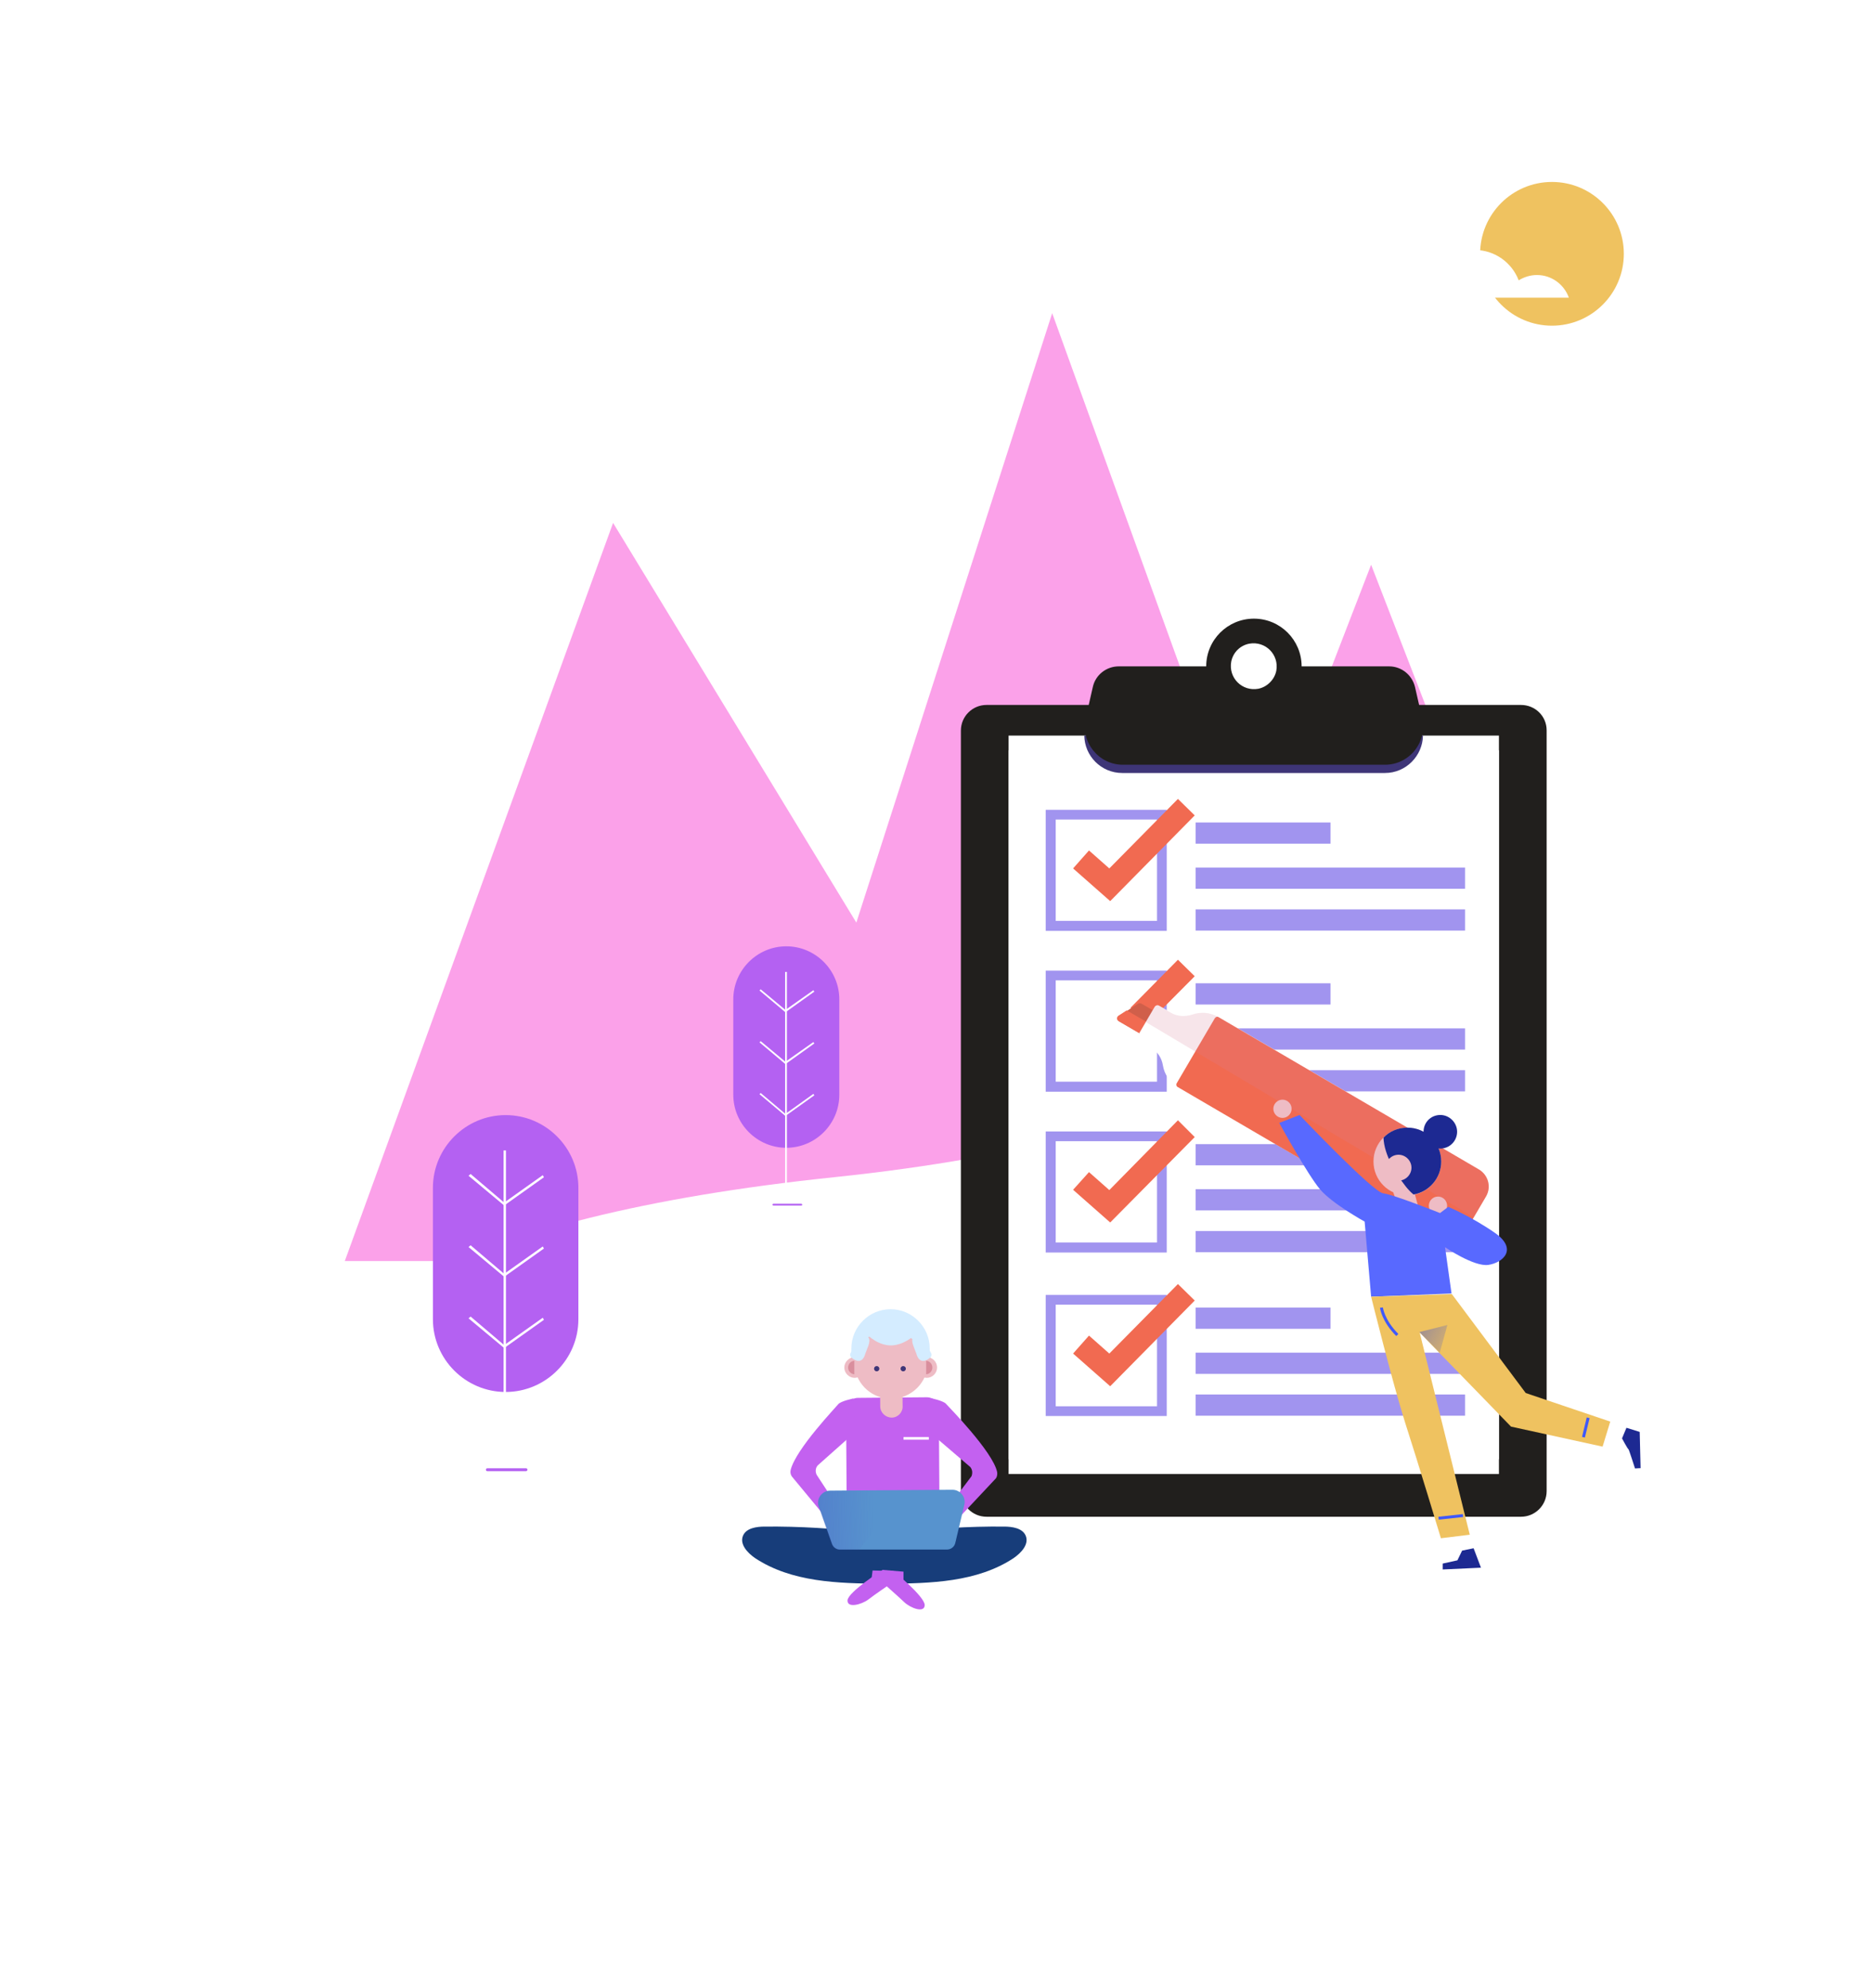 <svg width="636" height="675" viewBox="0 0 636 675" fill="none" xmlns="http://www.w3.org/2000/svg">
<path opacity="0.6" d="M465.581 191.724L425.581 295.224L357.281 106.324L290.781 313.224L208.181 177.524L117.081 428.124H557.081L465.581 191.724Z" fill="#F862DB"/>
<g filter="url(#filter0_d)">
<path d="M283.371 399.646C543.362 372.579 565.066 231.379 536.87 148.288C500.685 47.068 555.241 9.362 605.811 53.64C656.381 97.918 662.553 146.915 679.932 236.052C697.311 325.189 660.737 390.117 631.328 435.009C601.92 479.901 467.77 587.06 368.615 606.282C269.46 625.504 198.279 606.34 141.451 572.354C84.623 538.368 23.38 426.713 283.371 399.646Z" fill="white"/>
</g>
<path d="M423.768 116.325C422.868 113.725 420.368 111.825 417.368 111.825C416.068 111.825 414.768 112.225 413.768 112.925C412.468 109.325 408.968 106.825 404.968 106.825C401.268 106.825 398.068 109.025 396.568 112.125C395.968 111.925 395.368 111.925 394.768 111.925C391.868 111.925 389.368 113.825 388.368 116.425H423.768V116.325Z" fill="white"/>
<path d="M526.99 110.571C540.466 110.571 551.39 99.647 551.39 86.171C551.39 72.696 540.466 61.772 526.99 61.772C513.514 61.772 502.59 72.696 502.59 86.171C502.59 99.647 513.514 110.571 526.99 110.571Z" fill="#EFC260"/>
<path d="M171.701 378.572C158.101 378.572 147 389.672 147 403.272V447.872C147 461.472 158.101 472.572 171.701 472.572C185.3 472.572 196.401 461.472 196.401 447.872V403.272C196.401 389.672 185.3 378.572 171.701 378.572Z" fill="#B461F2"/>
<path d="M171.8 390.572H171V499.372H171.8V390.572Z" fill="white"/>
<path d="M159.101 423.372L171.201 433.472L184.701 423.872L184.301 423.172L171.201 432.472L159.801 422.772L159.101 423.372Z" fill="white"/>
<path d="M159.101 447.572L171.201 457.672L184.701 448.072L184.301 447.372L171.201 456.672L159.801 446.972L159.101 447.572Z" fill="white"/>
<path d="M159.101 399.172L171.201 409.272L184.701 399.672L184.301 398.972L171.201 408.272L159.801 398.572L159.101 399.172Z" fill="white"/>
<path d="M178.601 499.472H165.5C165.2 499.472 165 499.272 165 498.972C165 498.672 165.2 498.472 165.5 498.472H178.601C178.901 498.472 179.101 498.672 179.101 498.972C179.101 499.172 178.901 499.472 178.601 499.472Z" fill="#B461F2"/>
<path d="M267 321.272C257.1 321.272 249 329.372 249 339.272V371.672C249 381.572 257.1 389.672 267 389.672C276.9 389.672 285 381.572 285 371.672V339.272C285 329.372 276.9 321.272 267 321.272Z" fill="#B461F2"/>
<path d="M267.2 329.972H266.6V409.172H267.2V329.972Z" fill="white"/>
<path d="M257.9 353.872L266.7 361.272L276.5 354.272L276.2 353.772L266.7 360.472L258.3 353.472L257.9 353.872Z" fill="white"/>
<path d="M257.9 371.472L266.7 378.872L276.5 371.872L276.2 371.372L266.7 378.172L258.3 371.072L257.9 371.472Z" fill="white"/>
<path d="M257.9 336.272L266.7 343.672L276.5 336.672L276.2 336.172L266.7 342.872L258.3 335.872L257.9 336.272Z" fill="white"/>
<path d="M272.1 409.272H262.6C262.4 409.272 262.3 409.072 262.3 408.972C262.3 408.772 262.5 408.672 262.6 408.672H272.1C272.3 408.672 272.4 408.872 272.4 408.972C272.4 409.172 272.3 409.272 272.1 409.272Z" fill="#B461F2"/>
<g filter="url(#filter1_d)">
<path d="M532.69 100.972C531.09 96.572 526.89 93.372 521.89 93.372C519.59 93.372 517.49 94.072 515.69 95.172C513.39 89.172 507.59 84.872 500.79 84.872C494.49 84.872 489.09 88.572 486.49 93.872C485.49 93.572 484.49 93.472 483.49 93.472C478.49 93.472 474.29 96.672 472.69 101.072H532.69V100.972Z" fill="white"/>
</g>
<path d="M516.481 239.331H334.981C330.181 239.331 326.281 243.231 326.281 248.031V506.231C326.281 511.031 330.181 514.931 334.981 514.931H516.481C521.281 514.931 525.181 511.031 525.181 506.231V247.931C525.181 243.131 521.281 239.331 516.481 239.331Z" fill="#211F1D"/>
<path d="M508.981 254.731H342.481V500.431H508.981V254.731Z" fill="white"/>
<path d="M508.981 249.731H342.481V495.431H508.981V249.731Z" fill="white"/>
<path d="M368.181 249.731C368.281 256.631 373.881 262.431 381.081 262.431H470.281C477.481 262.431 483.081 256.531 483.181 249.731H368.181Z" fill="#3E3577"/>
<path d="M480.481 233.231C479.481 229.131 475.881 226.231 471.681 226.231H441.981C441.981 217.331 434.781 210.031 425.781 210.031C416.881 210.031 409.581 217.231 409.581 226.231H379.881C375.681 226.231 371.981 229.131 371.081 233.231L368.681 243.731C366.781 251.831 372.981 259.631 381.281 259.631H470.281C478.581 259.631 484.781 251.931 482.881 243.731L480.481 233.231ZM427.281 233.831C421.781 234.831 417.081 230.131 418.081 224.631C418.681 221.531 421.081 219.131 424.181 218.531C429.681 217.531 434.381 222.231 433.381 227.731C432.781 230.731 430.281 233.231 427.281 233.831Z" fill="#211F1D"/>
<path d="M396.181 316.031H355.081V274.931H396.181V316.031ZM358.481 312.631H392.881V278.231H358.481V312.631Z" fill="#A194EF"/>
<path d="M451.781 279.231H405.981V286.431H451.781V279.231Z" fill="#A194EF"/>
<path d="M497.481 294.531H405.981V301.731H497.481V294.531Z" fill="#A194EF"/>
<path d="M497.481 308.731H405.981V315.931H497.481V308.731Z" fill="#A194EF"/>
<path d="M399.981 271.231L376.681 294.831L369.781 288.731L364.381 294.831L376.981 305.931L405.681 276.831L399.981 271.231Z" fill="#F16A51"/>
<path d="M396.181 370.631H355.081V329.531H396.181V370.631ZM358.481 367.231H392.881V332.831H358.481V367.231Z" fill="#A194EF"/>
<path d="M451.781 333.831H405.981V341.031H451.781V333.831Z" fill="#A194EF"/>
<path d="M497.481 349.131H405.981V356.331H497.481V349.131Z" fill="#A194EF"/>
<path d="M497.481 363.331H405.981V370.531H497.481V363.331Z" fill="#A194EF"/>
<path d="M399.981 325.831L383.881 342.131L389.081 348.131L405.681 331.431L399.981 325.831Z" fill="#F16A51"/>
<path d="M396.181 425.231H355.081V384.131H396.181V425.231ZM358.481 421.831H392.881V387.431H358.481V421.831Z" fill="#A194EF"/>
<path d="M451.781 388.431H405.981V395.631H451.781V388.431Z" fill="#A194EF"/>
<path d="M497.481 403.731H405.981V410.931H497.481V403.731Z" fill="#A194EF"/>
<path d="M497.481 417.931H405.981V425.131H497.481V417.931Z" fill="#A194EF"/>
<path d="M399.981 380.331L376.681 404.031L369.781 397.931L364.381 403.931L376.981 415.031L405.681 386.031L399.981 380.331Z" fill="#F16A51"/>
<path d="M396.181 480.731H355.081V439.631H396.181V480.731ZM358.481 477.431H392.881V442.931H358.481V477.431Z" fill="#A194EF"/>
<path d="M451.781 443.931H405.981V451.131H451.781V443.931Z" fill="#A194EF"/>
<path d="M497.481 459.231H405.981V466.431H497.481V459.231Z" fill="#A194EF"/>
<path d="M497.481 473.431H405.981V480.631H497.481V473.431Z" fill="#A194EF"/>
<path d="M399.981 435.931L376.681 459.531L369.781 453.431L364.381 459.531L376.981 470.631L405.681 441.531L399.981 435.931Z" fill="#F16A51"/>
<path d="M387.881 351.331L379.981 346.731C379.681 346.531 379.481 346.231 379.481 345.831C379.481 345.431 379.681 345.131 379.981 344.931L386.481 340.731C386.781 340.531 387.281 340.531 387.581 340.731L392.581 343.631C393.081 343.931 393.281 344.631 392.981 345.131L389.481 351.131C388.981 351.431 388.381 351.531 387.881 351.331Z" fill="#D05F4A"/>
<path d="M382.581 343.031L379.781 344.831C379.481 345.031 379.281 345.431 379.281 345.731C379.281 346.131 379.481 346.431 379.781 346.631L387.681 351.231C388.181 351.531 388.881 351.331 389.181 350.831L390.881 347.831L382.581 343.031Z" fill="#F16A51"/>
<path d="M482.981 417.631L399.981 369.031C397.281 367.431 395.381 364.831 394.881 361.731C394.481 359.131 392.981 356.931 390.781 355.631L386.681 353.231C386.181 352.931 385.981 352.231 386.281 351.731L392.081 341.831C392.381 341.331 393.081 341.131 393.581 341.431L397.681 343.831C399.881 345.131 402.581 345.231 404.981 344.431C407.881 343.431 411.181 343.731 413.881 345.331L496.881 393.931C503.081 397.531 505.081 405.431 501.481 411.631L500.681 412.931C497.081 419.131 489.181 421.231 482.981 417.631Z" fill="white"/>
<path d="M412.481 345.731L399.581 367.731C399.281 368.231 399.481 368.831 399.881 369.031L488.281 420.731C491.481 422.631 495.581 421.531 497.481 418.331L504.581 406.231C506.481 403.031 505.381 398.931 502.181 397.031L413.781 345.331C413.381 345.031 412.781 345.231 412.481 345.731Z" fill="#F16A51"/>
<path opacity="0.2" d="M502.181 397.031L413.781 345.331C411.081 343.731 407.881 343.431 404.881 344.431C402.481 345.231 399.781 345.131 397.581 343.831L393.481 341.431C392.981 341.131 392.281 341.331 391.981 341.831L388.981 346.931C411.881 360.631 469.781 395.031 500.381 413.231L500.981 412.331L501.381 411.631L504.481 406.231C506.481 403.031 505.481 398.931 502.181 397.031Z" fill="#D87D98"/>
<path d="M546.681 482.531L552.281 484.731L550.781 488.331L543.981 486.431L546.681 482.531Z" fill="white"/>
<path d="M498.981 520.931L500.381 525.631L496.481 526.431L493.181 520.631L498.981 520.931Z" fill="white"/>
<path d="M477.881 405.831C484.232 405.831 489.381 400.682 489.381 394.331C489.381 387.98 484.232 382.831 477.881 382.831C471.53 382.831 466.381 387.98 466.381 394.331C466.381 400.682 471.53 405.831 477.881 405.831Z" fill="#EEBCC5"/>
<path d="M471.281 399.331L474.981 410.431C474.981 410.431 482.281 412.831 482.281 412.431C482.281 412.031 478.881 399.831 478.881 399.831L471.281 399.331Z" fill="#EEBCC5"/>
<path d="M438.581 376.431C438.581 378.131 437.181 379.531 435.481 379.531C433.781 379.531 432.381 378.131 432.381 376.431C432.381 374.731 433.781 373.331 435.481 373.331C437.181 373.331 438.581 374.731 438.581 376.431Z" fill="#EEBCC5"/>
<path d="M488.281 412.431C489.993 412.431 491.381 411.043 491.381 409.331C491.381 407.619 489.993 406.231 488.281 406.231C486.569 406.231 485.181 407.619 485.181 409.331C485.181 411.043 486.569 412.431 488.281 412.431Z" fill="#EEBCC5"/>
<path d="M434.381 381.231C434.381 381.231 444.081 398.931 448.281 403.831C452.481 408.731 463.381 414.731 463.381 414.731L465.581 440.231L492.881 439.131L490.681 423.431C490.681 423.431 500.481 430.131 505.381 429.431C510.281 428.731 515.581 424.131 507.581 418.531C499.481 412.931 491.781 409.731 491.781 409.731L488.981 411.831C488.981 411.831 473.181 405.531 469.681 405.131C466.181 404.731 441.281 378.531 441.281 378.531L434.381 381.231Z" fill="#5869FF"/>
<path d="M465.581 440.231C465.581 440.231 472.781 469.231 477.081 482.831C481.481 496.431 489.281 522.231 489.281 522.231L499.081 521.031L482.081 452.431L513.081 484.331L544.181 491.131L546.781 482.631L518.081 472.931L492.981 439.331L465.581 440.231Z" fill="#EFC260"/>
<path d="M481.981 452.231L491.481 449.831L488.881 459.231L481.981 452.231Z" fill="url(#paint0_linear)"/>
<path d="M494.781 384.231C494.781 387.331 492.281 389.931 489.081 389.931C485.981 389.931 483.381 387.431 483.381 384.231C483.381 381.031 485.881 378.531 489.081 378.531C492.181 378.531 494.781 381.131 494.781 384.231Z" fill="#1D2992"/>
<path d="M489.381 394.331C489.381 388.031 484.281 382.831 477.881 382.831C474.681 382.831 471.781 384.131 469.781 386.231C469.981 392.131 474.081 398.631 477.281 402.731C478.081 403.731 478.981 404.731 479.981 405.531C485.281 404.631 489.381 399.931 489.381 394.331Z" fill="#1D2992"/>
<path d="M479.281 396.431C479.281 398.831 477.281 400.831 474.881 400.831C472.481 400.831 470.481 398.831 470.481 396.431C470.481 394.031 472.481 392.031 474.881 392.031C477.281 392.031 479.281 394.031 479.281 396.431Z" fill="#EEBCC5"/>
<path d="M500.381 525.631L496.481 526.431L494.881 529.731L489.881 530.831V532.831L502.881 532.231L500.381 525.631Z" fill="#1D2992"/>
<path d="M550.781 488.331L552.281 484.731L556.781 486.131L557.081 498.431L555.181 498.531C555.181 498.531 553.181 492.231 552.981 492.031C552.681 491.931 550.781 488.331 550.781 488.331Z" fill="#1D2992"/>
<path d="M469.081 443.931C469.081 443.931 469.581 448.331 474.481 453.231" stroke="#3F58FA" stroke-miterlimit="10"/>
<path d="M488.481 515.431L496.781 514.531" stroke="#3F58FA" stroke-miterlimit="10"/>
<path d="M539.281 481.331L537.681 487.931" stroke="#3F58FA" stroke-miterlimit="10"/>
<path d="M318.994 509.873L287.494 510.073L287.294 478.673C287.294 476.373 289.094 474.573 291.394 474.573L314.694 474.373C316.994 474.373 318.794 476.173 318.794 478.473L318.994 509.873Z" fill="#C361F0"/>
<path d="M302.794 481.273C300.694 481.273 298.894 479.573 298.894 477.473L298.794 465.773C298.794 465.473 298.994 465.273 299.294 465.273L305.894 465.173C306.194 465.173 306.394 465.373 306.394 465.673L306.494 477.373C306.594 479.473 304.894 481.273 302.794 481.273Z" fill="#EEBCC5"/>
<path d="M316.094 463.073C316.094 462.973 316.094 462.773 316.094 462.673C316.094 461.473 315.994 460.373 315.694 459.273V457.773C315.694 450.473 309.694 444.473 302.394 444.473C295.094 444.473 289.094 450.473 289.094 457.773V462.973H316.094V463.073Z" fill="#D4ECFF"/>
<path d="M314.694 459.373V458.073C314.694 451.373 309.194 445.773 302.394 445.773C295.694 445.773 290.094 451.273 290.094 458.073V463.073C290.094 463.373 290.094 463.773 290.194 464.073C290.994 470.173 296.194 474.873 302.594 474.873C309.494 474.873 315.094 469.273 315.094 462.373C315.094 461.373 314.994 460.373 314.694 459.373Z" fill="#EEBCC5"/>
<path d="M297.694 465.573C298.191 465.573 298.594 465.17 298.594 464.673C298.594 464.176 298.191 463.773 297.694 463.773C297.197 463.773 296.794 464.176 296.794 464.673C296.794 465.17 297.197 465.573 297.694 465.573Z" fill="#3E3577"/>
<path d="M307.594 464.673C307.594 465.173 307.194 465.573 306.694 465.573C306.194 465.573 305.794 465.173 305.794 464.673C305.794 464.173 306.194 463.773 306.694 463.773C307.194 463.773 307.594 464.173 307.594 464.673Z" fill="#3E3577"/>
<path d="M293.694 464.273C293.694 466.173 292.094 467.773 290.194 467.773C288.294 467.773 286.694 466.173 286.694 464.273C286.694 462.373 288.294 460.773 290.194 460.773C292.094 460.773 293.694 462.273 293.694 464.273Z" fill="#EEBCC5"/>
<path d="M318.194 464.273C318.194 466.173 316.594 467.773 314.694 467.773C312.794 467.773 311.194 466.173 311.194 464.273C311.194 462.373 312.794 460.773 314.694 460.773C316.594 460.773 318.194 462.273 318.194 464.273Z" fill="#EEBCC5"/>
<path d="M290.094 461.973C288.894 462.073 287.994 463.073 287.994 464.273C287.994 465.473 288.894 466.473 290.094 466.573V461.973Z" fill="#D98E9D"/>
<path d="M314.494 461.973C315.694 462.073 316.594 463.073 316.594 464.273C316.594 465.473 315.694 466.473 314.494 466.573V461.973Z" fill="#D98E9D"/>
<path d="M311.094 459.373C311.394 460.473 311.894 461.673 312.994 461.973C313.794 462.173 314.694 461.773 315.394 461.273C315.794 460.973 316.194 460.673 316.294 460.173C316.394 459.773 316.194 459.373 315.994 459.073C315.294 457.673 314.494 456.373 313.494 455.173C312.594 454.173 310.894 452.473 309.994 454.273C309.194 455.373 310.694 458.173 311.094 459.373Z" fill="#D4ECFF"/>
<path d="M312.294 451.573C309.594 449.573 306.194 448.373 302.594 448.373L302.694 446.173C299.094 446.173 295.594 449.573 292.894 451.573C295.294 454.273 298.694 456.773 302.594 456.773C306.494 456.673 309.994 454.173 312.294 451.573Z" fill="#D4ECFF"/>
<path d="M268.894 501.273C268.394 500.573 268.294 499.773 268.494 498.973C270.294 491.873 284.094 477.473 284.594 476.773C285.394 475.673 289.794 474.773 289.794 474.773L290.294 486.273L277.694 497.473C276.894 498.373 276.794 499.573 277.294 500.673L289.194 518.873L285.694 521.573L268.894 501.273Z" fill="#C361F0"/>
<path d="M338.194 501.873C338.594 501.273 338.694 500.473 338.594 499.773C337.194 492.873 321.894 477.373 321.294 476.673C320.494 475.573 316.094 474.673 316.094 474.673L315.594 486.173L329.494 498.073C330.194 498.973 330.294 500.073 329.894 501.173L315.994 519.573L320.194 521.073L338.194 501.873Z" fill="#C361F0"/>
<path d="M293.894 459.373C293.594 460.473 293.094 461.673 291.994 461.973C291.194 462.173 290.294 461.773 289.594 461.273C289.194 460.973 288.794 460.673 288.694 460.173C288.594 459.773 288.794 459.373 288.994 459.073C289.694 457.673 290.494 456.373 291.494 455.173C292.394 454.173 294.094 452.473 294.994 454.273C295.794 455.373 294.294 458.173 293.894 459.373Z" fill="#D4ECFF"/>
<path d="M289.694 521.373C289.694 523.573 287.894 525.373 285.694 525.373C283.494 525.373 281.694 523.573 281.694 521.373C281.694 519.173 283.494 517.373 285.694 517.373C287.894 517.373 289.694 519.173 289.694 521.373Z" fill="#EEBCC5"/>
<path d="M295.094 520.373C283.394 518.873 271.494 518.173 259.694 518.273C256.894 518.273 253.394 518.773 252.294 521.373C251.094 524.273 253.794 527.173 256.394 528.973C268.794 537.173 284.594 537.573 299.494 537.673C300.194 535.073 300.794 532.473 300.994 529.773C299.994 528.573 305.294 525.273 304.294 524.073C302.894 522.273 294.794 522.573 295.094 520.373Z" fill="#173D7A"/>
<path d="M305.494 520.373C317.194 518.873 329.094 518.173 340.894 518.273C343.694 518.273 347.194 518.773 348.294 521.373C349.494 524.273 346.794 527.173 344.194 528.973C331.794 537.173 315.994 537.573 301.094 537.673C300.394 535.073 299.794 532.473 299.594 529.773C300.594 528.573 301.394 527.473 302.394 526.273C303.794 524.473 305.794 522.573 305.494 520.373Z" fill="#173D7A"/>
<path d="M320.594 525.873C322.803 525.873 324.594 524.082 324.594 521.873C324.594 519.664 322.803 517.873 320.594 517.873C318.385 517.873 316.594 519.664 316.594 521.873C316.594 524.082 318.385 525.873 320.594 525.873Z" fill="#EEBCC5"/>
<path d="M296.294 533.173L303.394 533.373C303.394 533.373 314.094 542.073 313.994 544.973C313.894 547.773 309.094 545.873 307.094 543.973C305.094 542.073 300.794 538.273 300.794 538.273L295.894 536.373L296.294 533.173Z" fill="#C361F0"/>
<path d="M306.794 533.573L299.694 532.973C299.694 532.973 287.994 540.473 287.794 543.273C287.594 546.073 292.494 544.773 294.794 543.073C296.994 541.373 301.694 538.173 301.694 538.173L306.794 536.873V533.573Z" fill="#C361F0"/>
<path d="M285.194 526.073H321.494C322.894 526.073 324.094 525.173 324.394 523.773L327.494 510.673C327.994 508.173 325.994 505.773 323.394 505.773L281.894 506.073C279.294 506.073 277.394 508.473 277.894 510.973L282.494 524.073C282.894 525.273 283.994 526.073 285.194 526.073Z" fill="#5793CE"/>
<path d="M307.394 505.973L281.794 506.173C279.194 506.173 277.294 508.573 277.794 511.073L282.394 524.173C282.794 525.373 283.894 526.173 285.194 526.173H291.694L307.394 505.973Z" fill="url(#paint1_linear)"/>
<path d="M305.094 451.173C305.494 451.273 305.894 451.373 306.294 451.573C307.194 451.973 307.794 452.673 308.494 453.373C310.194 455.173 312.094 456.673 313.994 458.173C314.094 458.273 314.294 458.373 314.394 458.373C314.494 458.373 314.594 458.273 314.694 458.273C315.394 457.773 315.294 456.773 315.094 455.973C314.594 453.773 313.994 451.373 312.494 449.773C311.894 449.173 311.294 448.673 310.594 448.173C309.194 447.173 307.794 446.173 306.194 445.673C305.394 445.473 304.594 445.273 303.794 445.173C302.594 445.073 301.294 444.973 300.094 445.173C299.594 445.273 299.094 445.473 298.594 445.673C296.994 446.273 295.394 446.973 293.994 447.973C290.994 450.273 289.594 454.273 289.794 458.073C289.794 458.573 289.994 459.273 290.494 459.273C290.794 459.273 290.994 459.073 291.194 458.873C292.694 457.273 293.394 455.273 294.994 453.873C296.694 452.373 298.894 451.373 301.094 451.073C302.494 450.873 303.794 450.873 305.094 451.173Z" fill="#D4ECFF"/>
<path d="M315.394 487.873H306.794V488.773H315.394V487.873Z" fill="white"/>
<defs>
<filter id="filter0_d" x="0.827" y="0.308" width="757.308" height="674.246" filterUnits="userSpaceOnUse" color-interpolation-filters="sRGB">
<feFlood flood-opacity="0" result="BackgroundImageFix"/>
<feColorMatrix in="SourceAlpha" type="matrix" values="0 0 0 0 0 0 0 0 0 0 0 0 0 0 0 0 0 0 127 0"/>
<feOffset/>
<feGaussianBlur stdDeviation="10"/>
<feColorMatrix type="matrix" values="0 0 0 0 0.45 0 0 0 0 0.446 0 0 0 0 0.443 0 0 0 0.1 0"/>
<feBlend mode="normal" in2="BackgroundImageFix" result="effect1_dropShadow"/>
<feBlend mode="normal" in="SourceGraphic" in2="effect1_dropShadow" result="shape"/>
</filter>
<filter id="filter1_d" x="452.69" y="64.872" width="100" height="56.2" filterUnits="userSpaceOnUse" color-interpolation-filters="sRGB">
<feFlood flood-opacity="0" result="BackgroundImageFix"/>
<feColorMatrix in="SourceAlpha" type="matrix" values="0 0 0 0 0 0 0 0 0 0 0 0 0 0 0 0 0 0 127 0"/>
<feOffset/>
<feGaussianBlur stdDeviation="10"/>
<feColorMatrix type="matrix" values="0 0 0 0 0.45 0 0 0 0 0.446 0 0 0 0 0.443 0 0 0 0.1 0"/>
<feBlend mode="normal" in2="BackgroundImageFix" result="effect1_dropShadow"/>
<feBlend mode="normal" in="SourceGraphic" in2="effect1_dropShadow" result="shape"/>
</filter>
<linearGradient id="paint0_linear" x1="498.469" y1="458.749" x2="478.341" y2="448.44" gradientUnits="userSpaceOnUse">
<stop stop-color="#484EC2" stop-opacity="0"/>
<stop offset="0.983" stop-color="#1F40E5" stop-opacity="0.5"/>
</linearGradient>
<linearGradient id="paint1_linear" x1="296.748" y1="515.892" x2="259.188" y2="516.779" gradientUnits="userSpaceOnUse">
<stop stop-color="#484EC2" stop-opacity="0"/>
<stop offset="1" stop-color="#444BCC" stop-opacity="0.5"/>
</linearGradient>
</defs>
</svg>
